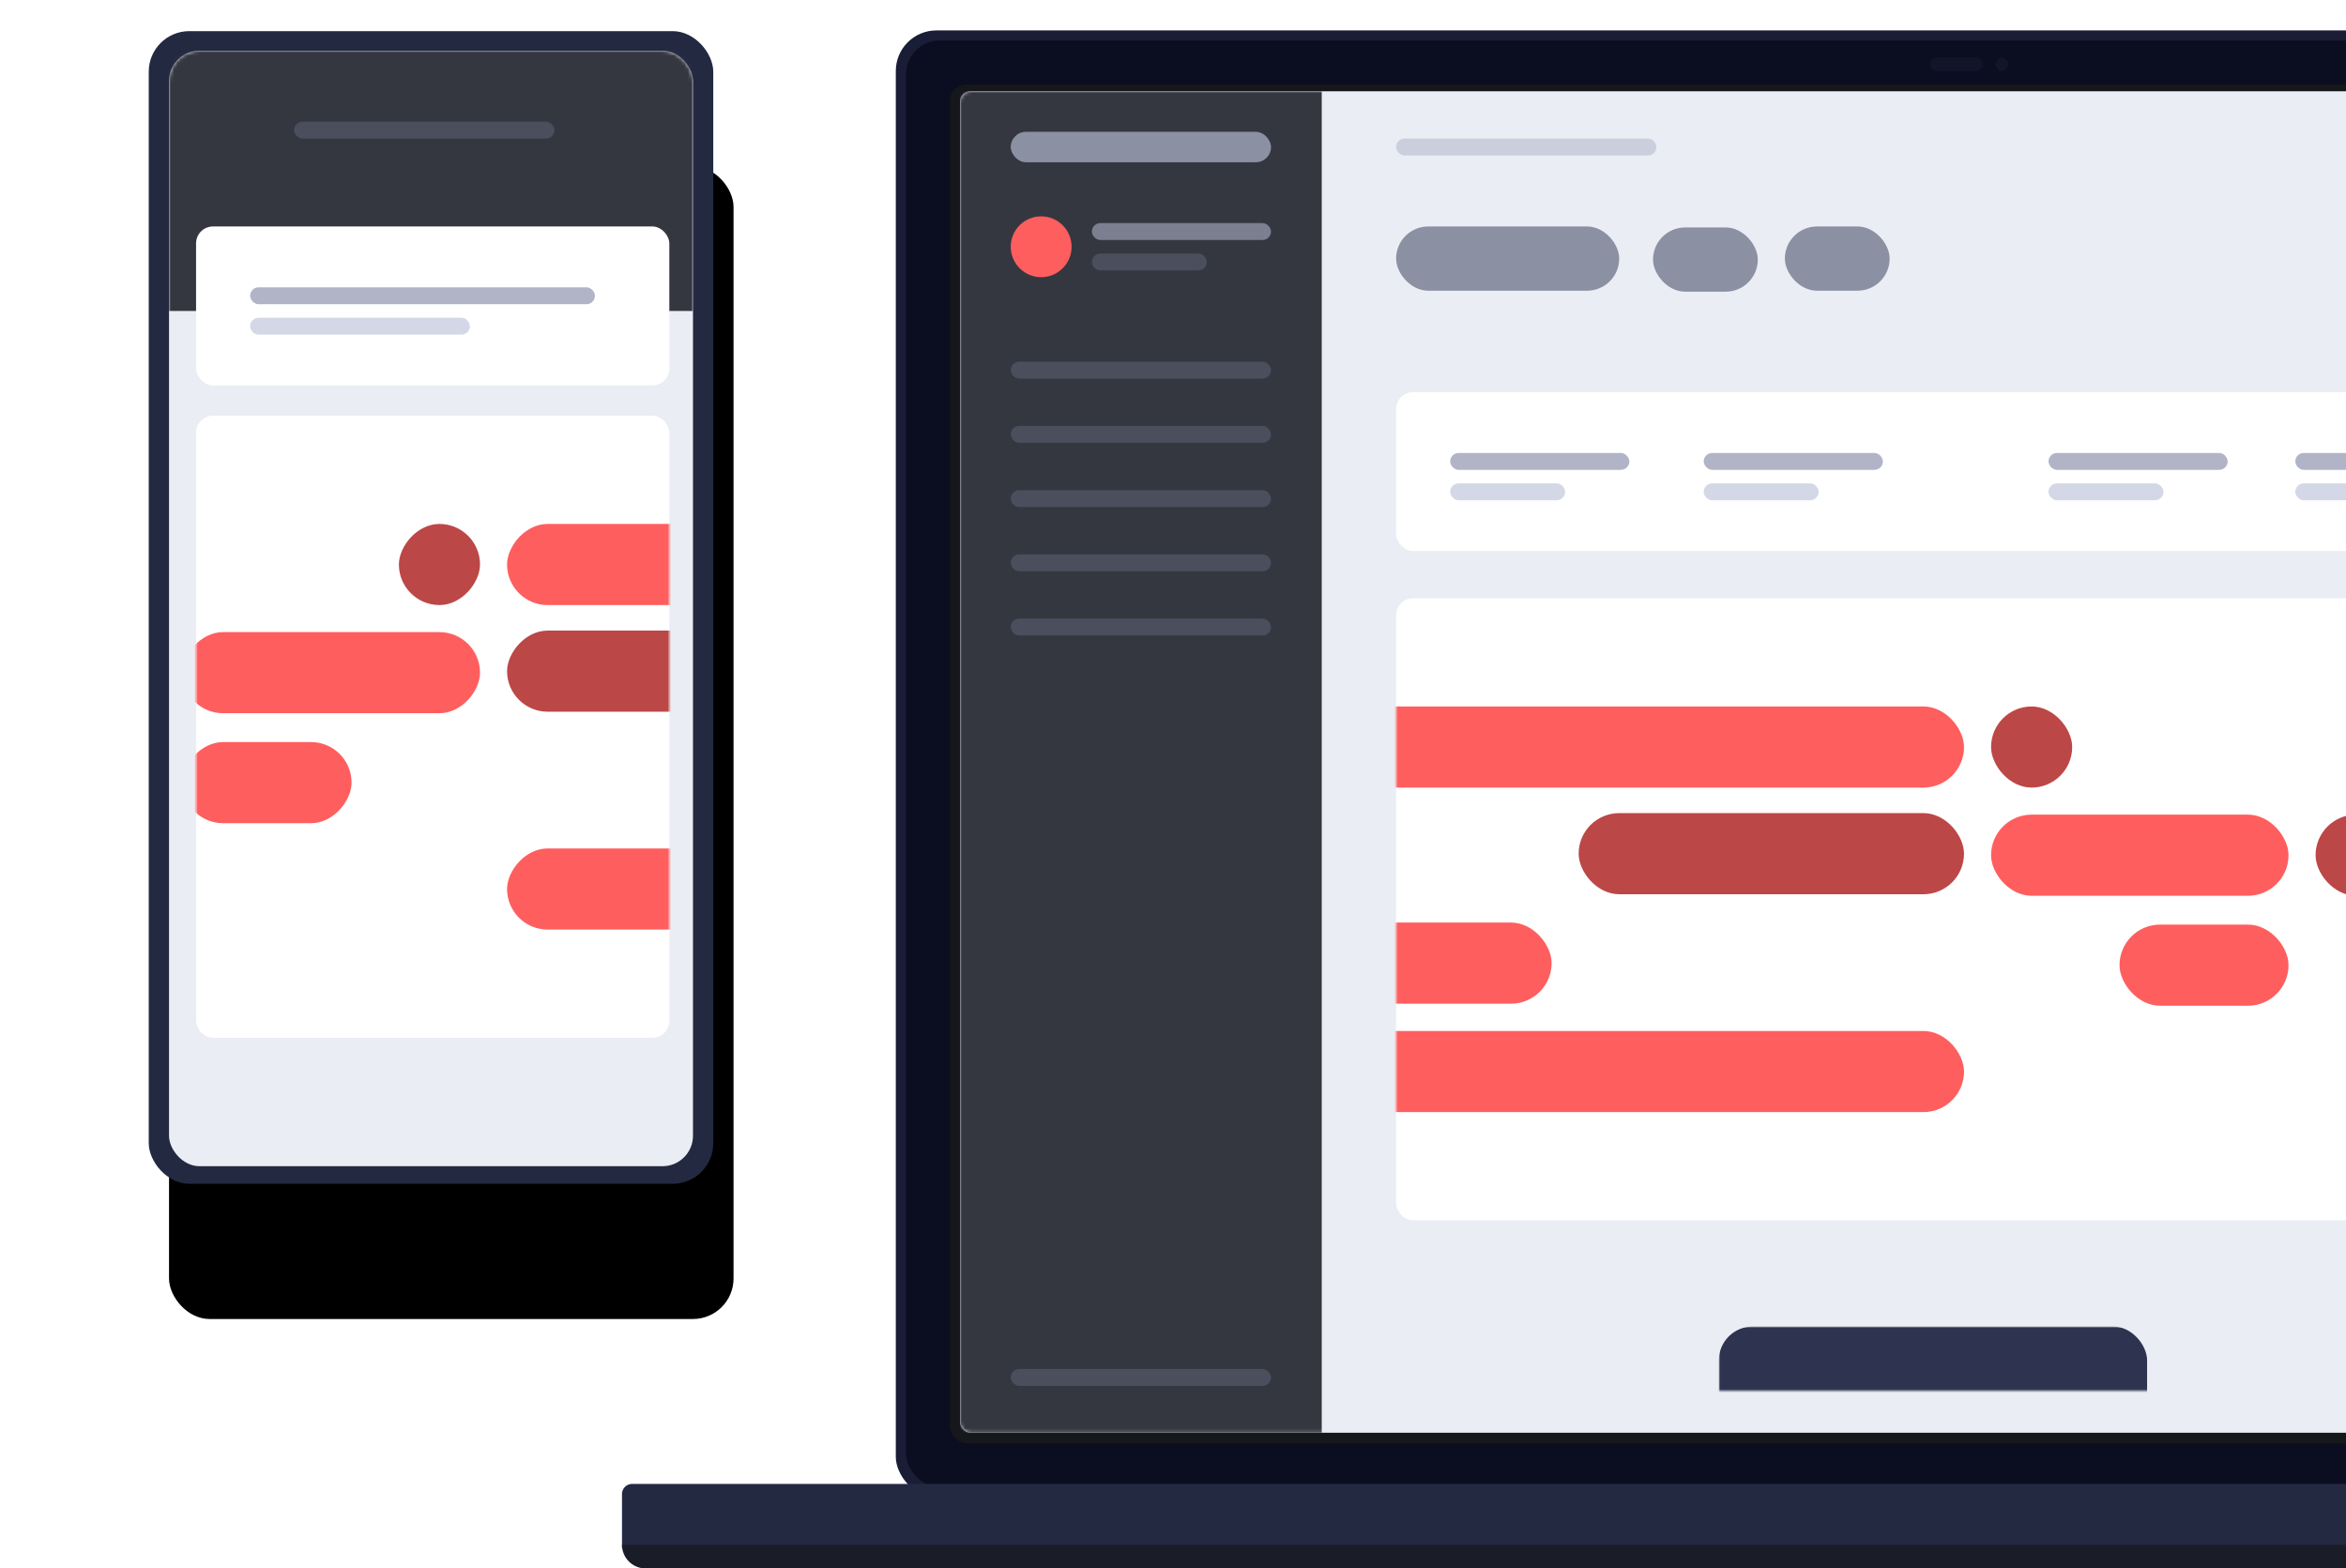 <svg xmlns="http://www.w3.org/2000/svg" xmlns:xlink="http://www.w3.org/1999/xlink" width="694" height="464"><defs><rect id="a" width="597.554" height="396.861" x="0" y="0" rx="3"/><rect id="c" width="331" height="184" x="0" y="0" rx="5"/><rect id="h" width="167" height="341" x="0" y="0" rx="12"/><rect id="i" width="155" height="330" x="0" y="0" rx="9"/><rect id="k" width="140" height="184" x="0" y="0" rx="5"/><filter id="g" width="213.8%" height="155.7%" x="-53.3%" y="-16.1%" filterUnits="objectBoundingBox"><feOffset dx="6" dy="40" in="SourceAlpha" result="shadowOffsetOuter1"/><feGaussianBlur in="shadowOffsetOuter1" result="shadowBlurOuter1" stdDeviation="25"/><feColorMatrix in="shadowBlurOuter1" values="0 0 0 0 0.243 0 0 0 0 0.279 0 0 0 0 0.375 0 0 0 0.255 0"/></filter><path id="e" d="M3 0h769.629a3 3 0 013 3v16.006H0V3a3 3 0 013-3z"/></defs><g fill="none" fill-rule="evenodd"><g transform="translate(184 9)"><rect width="635" height="434" x="81" fill="#191D36" fill-rule="nonzero" rx="12"/><rect width="629" height="428" x="84" y="3" fill="#0B0E21" fill-rule="nonzero" rx="10"/><rect width="603" height="402" x="97" y="16" fill="#16171B" fill-rule="nonzero" rx="5"/><g transform="translate(100 18)"><mask id="b" fill="#fff"><use xlink:href="#a"/></mask><use fill="#EBEDF4" fill-rule="nonzero" xlink:href="#a"/><g mask="url(#b)"><g transform="translate(129 14)"><g transform="translate(0 75)"><rect width="331" height="47" fill="#FFF" rx="5"/><g transform="translate(16 18)"><rect width="53" height="5" fill="#B1B4C7" rx="2.5"/><rect width="34" height="5" y="9" fill="#D4D7E6" rx="2.5"/><g transform="translate(75)"><rect width="53" height="5" fill="#B1B4C7" rx="2.5"/><rect width="34" height="5" y="9" fill="#D4D7E6" rx="2.5"/></g><g transform="translate(177)"><rect width="53" height="5" fill="#B1B4C7" rx="2.5"/><rect width="34" height="5" y="9" fill="#D4D7E6" rx="2.5"/></g><g transform="translate(250)"><rect width="53" height="5" fill="#B1B4C7" rx="2.5"/><rect width="34" height="5" y="9" fill="#D4D7E6" rx="2.5"/></g></g></g><g transform="translate(0 136)"><mask id="d" fill="#fff"><use xlink:href="#c"/></mask><use fill="#FFF" xlink:href="#c"/><g mask="url(#d)"><g transform="translate(-33 32)"><rect width="184" height="24" x="17" fill="#FF5E5E" rx="12"/><rect width="184" height="24" x="17" y="96" fill="#FF5E5E" rx="12"/><rect width="24" height="24" x="209" fill="#BC4747" rx="12"/><rect width="88" height="24" x="209" y="32" fill="#FF5E5E" rx="12"/><rect width="114" height="24" x="87" y="31.547" fill="#BC4747" rx="12"/><rect width="50" height="24" x="247" y="64.53" fill="#FF5E5E" rx="12"/><rect width="79" height="24" y="63.925" fill="#FF5E5E" rx="12"/><rect width="24" height="24" x="305" y="32" fill="#BC4747" rx="12"/></g></g></g><rect width="77" height="5" fill="#CBCEDC" rx="2.5"/><g transform="translate(0 26)" fill="#8C90A3"><rect width="66" height="19" rx="9.5"/><rect width="31" height="19" x="76" y=".288" rx="9.5"/><rect width="31" height="19" x="115" rx="9.5"/></g></g></g><g mask="url(#b)"><path fill="#353740" d="M0 0h107v397H0z"/><g transform="translate(15 12)"><rect width="77" height="5" y="68" fill="#4A4E5D" rx="2.5"/><rect width="77" height="5" y="87" fill="#4A4E5D" rx="2.5"/><rect width="77" height="5" y="106" fill="#4A4E5D" rx="2.5"/><rect width="77" height="5" y="125" fill="#4A4E5D" rx="2.5"/><rect width="77" height="5" y="144" fill="#4A4E5D" rx="2.5"/><rect width="77" height="5" y="366" fill="#4A4E5D" rx="2.5"/><g transform="translate(0 25)"><g transform="translate(24 2)"><rect width="53" height="5" fill="#7B7F90" rx="2.5"/><rect width="34" height="5" y="9" fill="#4A4E5D" rx="2.5"/></g><circle cx="9" cy="9" r="9" fill="#FF5E5E"/></g><rect width="77" height="9" fill="#8C90A3" rx="4.5"/></g></g></g><g fill="#4A5166" fill-rule="nonzero" opacity=".098" transform="translate(387 8)"><rect width="15.64" height="4" rx="2"/><rect width="3.68" height="4" x="19.32" rx="1.84"/></g><g transform="translate(0 430)"><mask id="f" fill="#fff"><use xlink:href="#e"/></mask><use fill="#242942" fill-rule="nonzero" xlink:href="#e"/><rect width="126.689" height="57.968" x="324.47" y="-46.564" fill="#2E334F" fill-rule="nonzero" mask="url(#f)" rx="10"/></g><path fill="#1A1C27" fill-rule="nonzero" d="M0 448h776a7 7 0 01-7 7H7a7 7 0 01-7-7z"/></g><g fill-rule="nonzero" transform="translate(44 9.21)"><use fill="#000" filter="url(#g)" xlink:href="#h"/><use fill="#242942" xlink:href="#h"/></g><g transform="translate(50 15)"><mask id="j" fill="#fff"><use xlink:href="#i"/></mask><use fill="#EBEDF4" fill-rule="nonzero" xlink:href="#i"/><g mask="url(#j)"><path fill="#353740" d="M0 0h155v77H0z"/><g transform="translate(8 108)"><mask id="l" fill="#fff"><use xlink:href="#k"/></mask><use fill="#FFF" xlink:href="#k"/><g mask="url(#l)"><g transform="matrix(-1 0 0 1 293 32)"><rect width="184" height="24" x="17" fill="#FF5E5E" rx="12"/><rect width="184" height="24" x="17" y="96" fill="#FF5E5E" rx="12"/><rect width="24" height="24" x="209" fill="#BC4747" rx="12"/><rect width="88" height="24" x="209" y="32" fill="#FF5E5E" rx="12"/><rect width="114" height="24" x="87" y="31.547" fill="#BC4747" rx="12"/><rect width="50" height="24" x="247" y="64.53" fill="#FF5E5E" rx="12"/><rect width="79" height="24" y="63.925" fill="#FF5E5E" rx="12"/><rect width="24" height="24" x="305" y="32" fill="#BC4747" rx="12"/></g></g></g><rect width="140" height="47" x="8" y="52" fill="#FFF" rx="5"/><rect width="77" height="5" x="37" y="21" fill="#4A4E5D" rx="2.5"/></g></g><g transform="translate(74 85)"><rect width="102" height="5" fill="#B1B4C7" rx="2.5"/><rect width="65" height="5" y="9" fill="#D4D7E6" rx="2.5"/></g></g></svg>